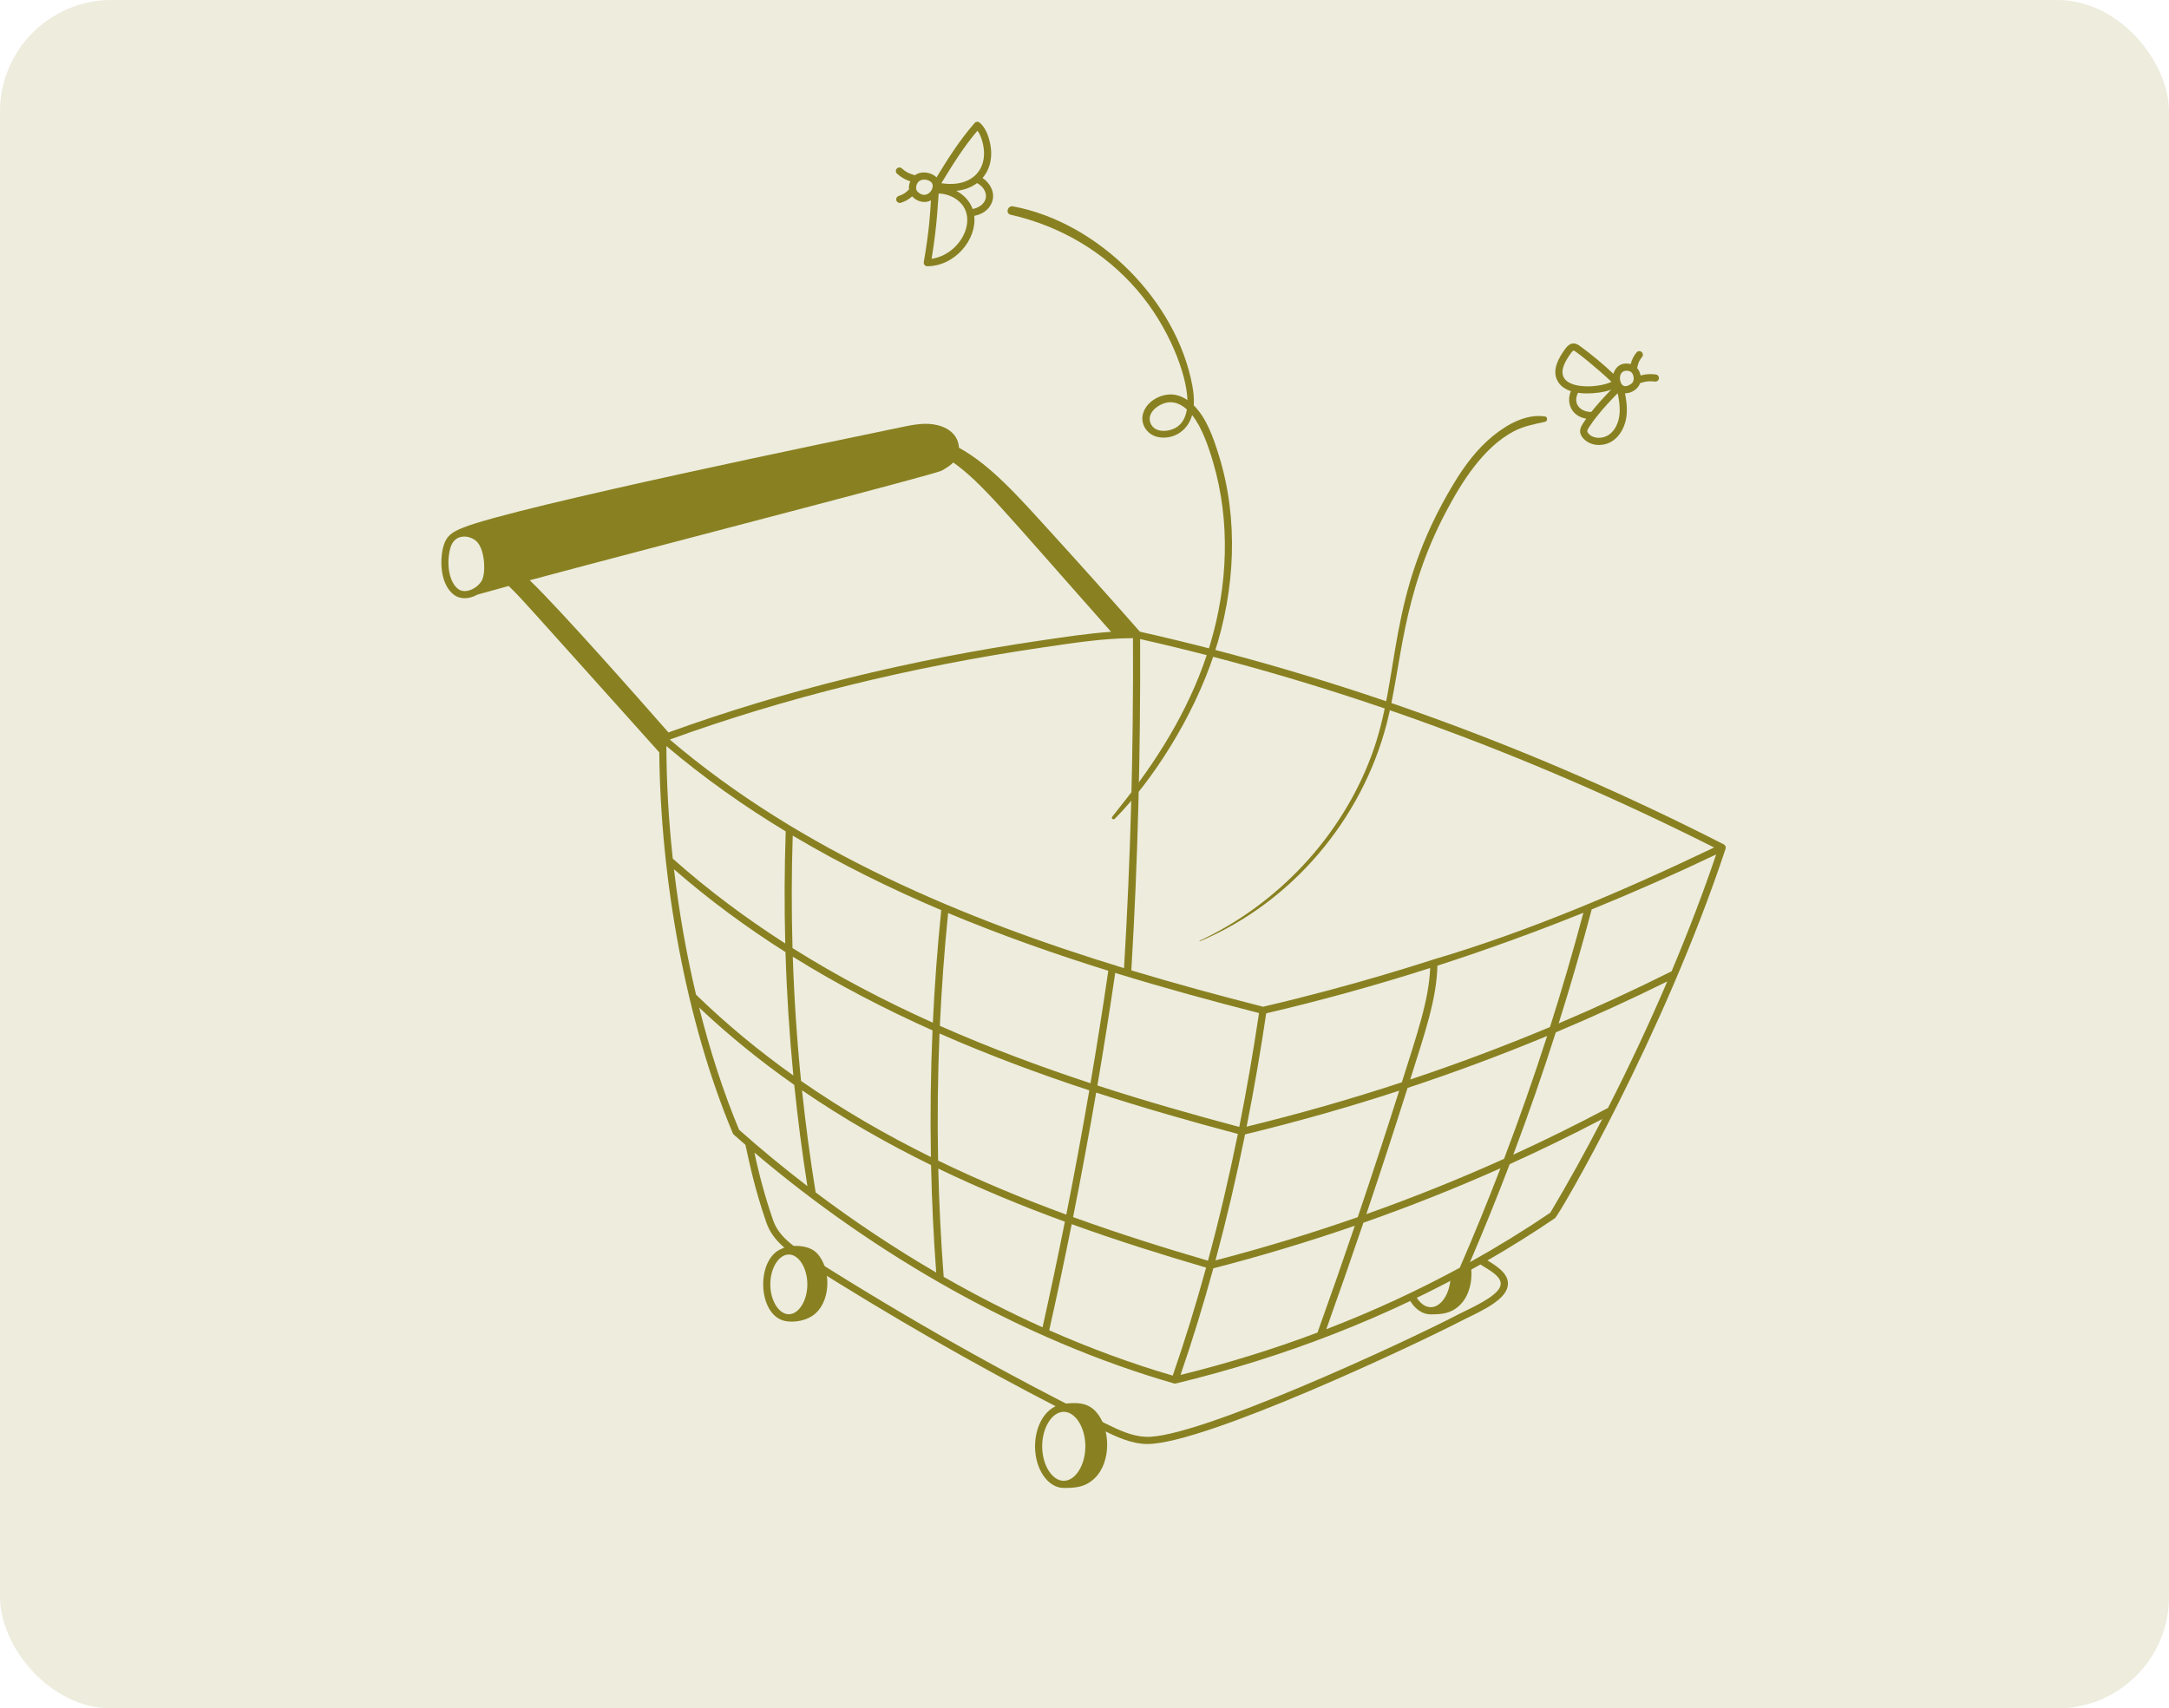 <svg width="311" height="245" viewBox="0 0 311 245" fill="none" xmlns="http://www.w3.org/2000/svg">
<rect width="311" height="245" rx="16" fill="#898121" fill-opacity="0.15"/>
<path d="M207.996 183.13C207.914 185.504 206.644 187.464 205.149 187.464C204.272 187.464 203.47 186.788 202.944 185.748C202.635 185.901 202.324 186.055 202.009 186.209C202.708 187.601 203.844 188.49 205.149 188.49C206.692 188.49 208.013 188.403 209.275 187.208C210.704 185.856 211.198 183.575 210.9 181.518C209.982 182.04 209.015 182.579 207.996 183.131V183.13Z" fill="#898121"/>
<path d="M117.195 179.78C115.78 178.233 112.842 178.638 112.154 179.053C108.356 180.462 108.583 188.526 112.497 189.428C113.723 189.711 115.749 189.475 117.012 188.281C119.206 186.204 119.074 181.834 117.195 179.78ZM110.449 184.188C110.449 181.867 111.666 179.906 113.105 179.906C114.544 179.906 115.76 181.868 115.76 184.188C115.76 186.509 114.544 188.472 113.105 188.472C111.666 188.472 110.449 186.51 110.449 184.188Z" fill="#898121"/>
<path d="M157.133 202.443C155.834 201.023 154.193 201.164 152.746 201.289C149.877 201.542 148.408 204.535 148.408 207.415C148.408 210.708 150.257 213.387 152.529 213.387C154.222 213.387 155.593 213.285 156.929 212.022C159.378 209.706 159.265 204.772 157.133 202.443ZM149.432 207.415C149.432 204.732 150.85 202.467 152.528 202.467C154.206 202.467 155.623 204.732 155.623 207.415C155.623 210.097 154.206 212.363 152.528 212.363C150.85 212.363 149.432 210.097 149.432 207.415Z" fill="#898121"/>
<path d="M247.171 121.096C219.741 107.097 191.534 96.905 163.437 90.588C159.456 86.055 154.622 80.657 150.582 76.225C146.029 71.23 142.114 66.753 137.503 64.21C137.415 62.614 136.307 61.444 134.422 60.974C132.692 60.545 130.913 60.913 129.344 61.24C121.573 62.854 73.902 72.666 66.431 75.657C64.896 76.271 64.011 76.794 63.578 78.343C63.022 80.343 63.122 83.823 65.09 85.299C66.058 86.025 67.37 85.887 68.433 85.282C69.594 84.949 71.118 84.527 72.931 84.033C74.643 85.69 73.783 84.763 94.531 107.895C94.699 125.962 98.312 146.399 105.074 162.524C105.13 162.658 105.074 162.612 106.881 164.179C107.43 166.61 108.109 170.191 109.887 175.335C110.848 178.116 113.283 179.653 115.638 181.142C127.687 188.762 139.724 195.685 152.013 202.009C152.182 201.972 152.354 201.953 152.53 201.953C153.536 201.953 154.446 202.577 155.1 203.582C156.061 204.067 157.022 204.548 157.985 205.026C159.99 206.019 162.232 207.084 164.515 207.084C172.808 207.084 203.566 192.543 209.639 189.37C211.407 188.445 215.32 186.866 216.066 184.857C216.75 183.019 214.956 181.754 213.281 180.76C216.591 178.852 219.819 176.831 222.957 174.699C223.563 174.285 238.548 148.531 247.423 121.712C247.504 121.468 247.391 121.207 247.17 121.093L247.171 121.096ZM69.103 83.214C68.501 84.369 66.729 85.247 65.705 84.478C64.288 83.416 64.011 80.609 64.565 78.619C64.846 77.613 65.503 76.947 66.564 76.947C67.347 76.947 68.093 77.336 68.467 77.779C69.551 79.064 69.656 82.152 69.103 83.214ZM163.477 91.648C191.088 97.879 218.767 107.933 245.778 121.54C232.561 127.857 219.175 133.567 205.46 137.621C204.713 137.841 194.548 141.247 181.105 144.375C174.95 142.803 168.614 141.09 162.215 139.159C163.147 123.619 163.547 107.854 163.476 91.649L163.477 91.648ZM133.476 165.929C127.116 162.786 120.86 159.189 114.858 155.013C114.264 149.091 113.87 143.146 113.673 137.198C120.145 141.227 126.874 144.712 133.707 147.767C133.445 153.816 133.367 159.875 133.476 165.929ZM133.498 167.083C133.61 172.23 133.856 177.369 134.236 182.49C128.314 179.043 122.522 175.195 116.95 170.999C116.163 166.141 115.512 161.256 114.995 156.353C120.971 160.453 127.188 163.99 133.498 167.083ZM133.756 146.664C126.884 143.574 120.125 140.047 113.634 135.964C113.481 130.584 113.49 125.203 113.664 119.834C120.512 123.906 127.669 127.431 134.959 130.523C134.411 135.884 134.01 141.269 133.756 146.664ZM178.522 162.682C185.98 160.879 193.355 158.787 200.622 156.415C198.704 162.467 196.719 168.523 194.679 174.552C187.983 176.888 181.177 178.958 174.281 180.751C175.849 174.923 177.265 168.894 178.522 162.682ZM173.207 180.796C166.929 178.958 160.427 176.917 153.865 174.541C155.043 168.607 156.147 162.65 157.172 156.689C164.065 158.925 170.887 160.863 177.489 162.619C176.22 168.872 174.792 174.937 173.207 180.796ZM178.744 161.573C179.795 156.283 180.732 150.862 181.554 145.32C189.413 143.485 197.26 141.315 205.066 138.821C204.875 143.436 203.214 148.199 201.002 155.212C193.685 157.62 186.257 159.743 178.744 161.573ZM177.691 161.612C171.081 159.853 164.247 157.911 157.347 155.668C158.264 150.284 159.118 144.899 159.904 139.524C166.889 141.679 173.813 143.564 180.523 145.282C179.696 150.851 178.751 156.298 177.691 161.612ZM156.362 155.345C149.168 152.977 141.909 150.278 134.76 147.112C135.007 141.706 135.403 136.311 135.946 130.94C143.533 134.114 151.256 136.829 158.912 139.216C158.128 144.585 157.276 149.967 156.361 155.345H156.362ZM134.712 148.212C141.822 151.343 149.037 154.019 156.187 156.367C155.165 162.318 154.065 168.264 152.89 174.186C146.765 171.939 140.593 169.391 134.508 166.435C134.389 160.363 134.458 154.282 134.712 148.212ZM152.688 175.203C151.675 180.274 150.607 185.326 149.486 190.348C144.713 188.2 139.972 185.779 135.31 183.11C134.915 177.95 134.656 172.772 134.534 167.586C140.548 170.485 146.641 172.989 152.687 175.203H152.688ZM153.663 175.558C160.204 177.923 166.682 179.954 172.938 181.785C171.472 187.128 169.875 192.297 168.152 197.276C162.257 195.556 156.326 193.372 150.443 190.773C151.57 185.728 152.644 180.652 153.664 175.557L153.663 175.558ZM173.973 181.889C180.83 180.122 187.6 178.084 194.261 175.782C192.515 180.918 190.728 186.032 188.908 191.104C182.579 193.482 176.026 195.512 169.268 197.182C170.959 192.263 172.53 187.16 173.973 181.889ZM195.489 175.354C202.158 173.012 208.715 170.406 215.14 167.544C213.295 172.347 211.35 177.105 209.308 181.807C203.194 185.127 196.807 188.069 190.169 190.624C191.979 185.567 193.754 180.471 195.489 175.354ZM195.907 174.12C197.938 168.102 199.913 162.059 201.822 156.02C208.594 153.778 215.272 151.291 221.835 148.568C219.927 154.492 217.866 160.372 215.657 166.189C209.203 169.095 202.611 171.742 195.907 174.12ZM202.202 154.814C204.322 148.074 205.986 143.287 206.102 138.488C213.119 136.218 220.104 133.687 227.033 130.9C225.569 136.387 223.971 141.855 222.244 147.287C215.673 150.037 208.986 152.549 202.202 154.814ZM161.168 138.84C138.396 131.891 114.91 122.131 96.035 106.06C112.556 100.061 130.551 95.624 149.531 92.846C153.795 92.221 158.198 91.529 162.45 91.517C162.523 107.768 162.104 123.254 161.168 138.84ZM75.957 83.215C94.935 78.111 134.019 68.062 135.023 67.492C135.558 67.189 136.196 66.826 136.691 66.325C140.826 69.321 143.381 72.615 159.312 90.608C156 90.835 152.699 91.347 149.385 91.831C130.394 94.602 112.385 99.045 95.844 105.039C91.77 100.397 80.406 87.499 75.957 83.215ZM95.549 106.992C100.927 111.553 106.67 115.606 112.659 119.231C112.476 124.581 112.453 129.942 112.592 135.302C106.971 131.698 101.561 127.67 96.465 123.138C95.879 117.735 95.564 112.305 95.549 106.992ZM96.636 124.655C101.703 129.076 107.066 133.013 112.626 136.54C112.806 142.447 113.182 148.351 113.751 154.234C108.899 150.781 104.221 146.94 99.799 142.643C98.424 136.831 97.357 130.767 96.636 124.655ZM105.973 162.021C103.739 156.675 101.815 150.746 100.251 144.494C104.589 148.593 109.159 152.269 113.886 155.585C114.381 160.443 115.009 165.286 115.769 170.103C112.414 167.532 109.142 164.834 105.973 162.021ZM215.106 184.5C214.523 186.069 210.604 187.709 209.164 188.462C201.111 192.669 171.359 206.393 164.27 206.055C162.327 205.964 160.554 205.156 158.44 204.108C144.144 197.026 130.081 189.081 116.607 180.544C114.274 179.066 111.751 177.596 110.855 175.001C109.761 171.836 108.862 168.573 108.174 165.29C125.508 180.016 146.622 192.152 168.335 198.399C168.423 198.424 168.509 198.425 168.598 198.404C184.324 194.6 198.963 188.877 212.27 181.339C213.463 182.114 215.609 183.149 215.106 184.5ZM222.288 173.916C218.571 176.436 214.731 178.8 210.774 181.003C212.766 176.368 214.664 171.68 216.466 166.951C220.96 164.918 225.388 162.761 229.743 160.479C227.332 165.132 224.83 169.65 222.289 173.916H222.288ZM230.56 158.889C226.109 161.254 221.58 163.488 216.98 165.592C219.16 159.8 221.195 153.946 223.078 148.05C228.489 145.775 233.82 143.339 239.062 140.747C236.461 146.825 233.59 152.955 230.56 158.89V158.889ZM239.679 139.294C234.372 141.948 228.971 144.439 223.487 146.765C225.196 141.345 226.777 135.893 228.224 130.419C234.217 127.981 240.169 125.352 246.068 122.537C244.249 127.925 242.087 133.578 239.679 139.294Z" fill="#898121"/>
<path d="M172.039 134.987C185.404 129.357 195.283 117.357 198.804 103.883C201.025 95.381 200.89 85.614 207.329 73.401C209.589 69.115 212.695 64.145 217.065 61.847C218.48 61.103 219.999 60.828 221.543 60.489C221.908 60.409 221.933 59.785 221.543 59.725C218.825 59.306 216.066 60.881 214.029 62.55C211.766 64.403 209.978 66.806 208.473 69.295C198.626 85.566 200.975 96.732 196.638 108.377C192.281 120.076 183.112 129.729 172.009 134.909C171.966 134.929 171.997 135.005 172.042 134.986L172.039 134.987Z" fill="#898121"/>
<path d="M237.427 53.706C236.697 53.598 235.946 53.647 235.235 53.849C235.164 53.46 235.001 53.089 234.743 52.788C234.836 52.428 234.873 51.885 235.444 51.196C235.624 50.977 235.594 50.654 235.376 50.474C235.159 50.294 234.835 50.324 234.655 50.542C234.252 51.029 233.966 51.6 233.815 52.21C232.43 51.886 231.6 52.647 231.339 53.608C229.821 52.178 228.207 50.837 226.526 49.61C225.805 49.083 225.133 49.058 224.426 50.035C223.51 51.297 222.548 52.941 223.253 54.474C223.636 55.309 224.376 55.812 225.242 56.097C224.525 57.78 225.342 59.698 227.436 60.041C227.26 60.288 227.099 60.526 226.956 60.753C226.799 61.002 226.507 61.466 226.574 61.999C226.676 62.805 227.716 63.814 229.269 63.814C231.589 63.814 233.073 61.707 233.246 59.337C233.32 58.336 233.187 57.357 232.998 56.401C233.88 56.426 234.876 55.816 235.165 54.946C235.183 54.942 235.199 54.937 235.215 54.931C235.873 54.69 236.586 54.616 237.279 54.719C237.556 54.761 237.819 54.568 237.86 54.287C237.901 54.006 237.708 53.747 237.427 53.706ZM224.183 54.047C223.702 52.998 224.503 51.674 225.254 50.638C225.492 50.309 225.596 50.273 225.63 50.273C225.842 50.237 229.23 52.995 231.056 54.755C229.377 55.584 225.028 55.887 224.182 54.048L224.183 54.047ZM226.121 57.938C225.93 57.465 225.974 56.883 226.27 56.334C226.691 56.395 227.121 56.421 227.536 56.421C228.6 56.421 229.939 56.279 231.011 55.886C229.891 57.039 228.933 58.112 228.168 59.074C227.326 59.091 226.431 58.71 226.122 57.939L226.121 57.938ZM232.225 59.262C232.127 60.601 231.577 61.72 230.714 62.333C229.878 62.927 228.494 63.005 227.765 62.175C227.518 61.895 227.53 61.765 227.823 61.3C228.409 60.371 229.594 58.785 231.95 56.388C232.147 57.343 232.294 58.312 232.224 59.263L232.225 59.262ZM233.919 55.022C233.044 55.668 232.478 55.394 232.311 54.574C232.17 53.885 232.437 53.165 233.209 53.165C233.719 53.165 234.083 53.377 234.216 53.973C234.29 54.301 234.256 54.772 233.919 55.021V55.022Z" fill="#898121"/>
<path d="M174.747 65.246C173.98 62.785 173.012 59.962 171.168 58.139C171.233 57.186 171.128 56.208 170.96 55.298C168.706 43.146 157.502 31.877 145.252 29.593C144.472 29.447 144.127 30.618 144.92 30.797C151.988 32.403 158.291 36.083 163.041 41.586C167.671 46.952 170.167 53.738 170.258 57.379C169.478 56.844 168.583 56.51 167.615 56.575C166.022 56.681 164.318 57.736 163.886 59.345C163.478 60.867 164.504 62.353 166.01 62.672C167.943 63.081 170.206 62.069 170.933 59.526C172.371 61.325 173.301 64.127 173.94 66.291C176.447 74.79 176.048 83.981 173.512 92.423C171.042 100.645 166.617 108.061 161.332 114.77C160.707 115.564 160.076 116.351 159.459 117.15C159.294 117.363 159.645 117.618 159.827 117.434C165.199 112.048 171.11 102.874 174.107 93.72C177.097 84.583 177.63 74.481 174.748 65.245L174.747 65.246ZM168.668 61.29C167.577 61.959 165.587 62.129 164.981 60.717C164.321 59.177 166.196 57.846 167.529 57.701C168.54 57.592 169.437 58.048 170.178 58.717C170.014 59.763 169.58 60.729 168.668 61.29Z" fill="#898121"/>
<path d="M140.881 25.525C142.052 24.169 142.484 22.172 141.784 19.837C141.479 18.82 141.047 18.084 140.465 17.587C140.25 17.403 139.93 17.428 139.745 17.64C137.552 20.162 135.963 22.689 134.283 25.439C133.559 24.693 132.072 24.449 131.189 25.135C130.877 25.021 130.148 24.91 129.306 24.149C129.096 23.958 128.772 23.975 128.583 24.185C128.393 24.395 128.409 24.719 128.619 24.909C129.167 25.405 129.818 25.782 130.52 26.009C130.348 26.414 130.295 26.8 130.339 27.164C130.325 27.177 130.312 27.189 130.3 27.202C129.913 27.625 129.419 27.935 128.87 28.099C128.598 28.18 128.444 28.465 128.525 28.737C128.604 29.002 128.886 29.163 129.163 29.081C129.769 28.901 130.324 28.585 130.789 28.161C131.317 28.738 132.124 29.084 132.935 28.926C133.127 28.888 133.309 28.823 133.478 28.735C133.395 30.29 133.255 32.987 132.459 37.584C132.404 37.902 132.653 38.186 132.969 38.183C136.99 38.147 140.089 34.283 139.689 30.957C141.206 30.673 142.117 29.699 142.34 28.638C142.606 27.377 141.874 26.192 140.881 25.524V25.525ZM140.151 18.742C140.413 19.09 140.629 19.549 140.803 20.13C141.983 24.063 139.501 26.985 134.976 26.271C136.635 23.55 138.116 21.156 140.151 18.741V18.742ZM131.566 27.487C131.289 27.21 131.319 26.781 131.438 26.471C131.839 25.436 133.228 25.679 133.613 26.231C134.145 26.993 132.862 28.783 131.566 27.487ZM133.581 37.108C134.426 31.974 134.495 28.584 134.586 27.753C135.561 27.759 136.852 28.161 137.75 29.114C140.193 31.704 137.569 36.545 133.581 37.108ZM141.339 28.427C141.159 29.283 140.299 29.821 139.459 29.97C139.259 29.412 138.943 28.884 138.497 28.411C138.086 27.975 137.613 27.633 137.118 27.373C138.27 27.255 139.285 26.866 140.094 26.259C141.074 26.781 141.498 27.675 141.339 28.427Z" fill="#898121"/>
</svg>

